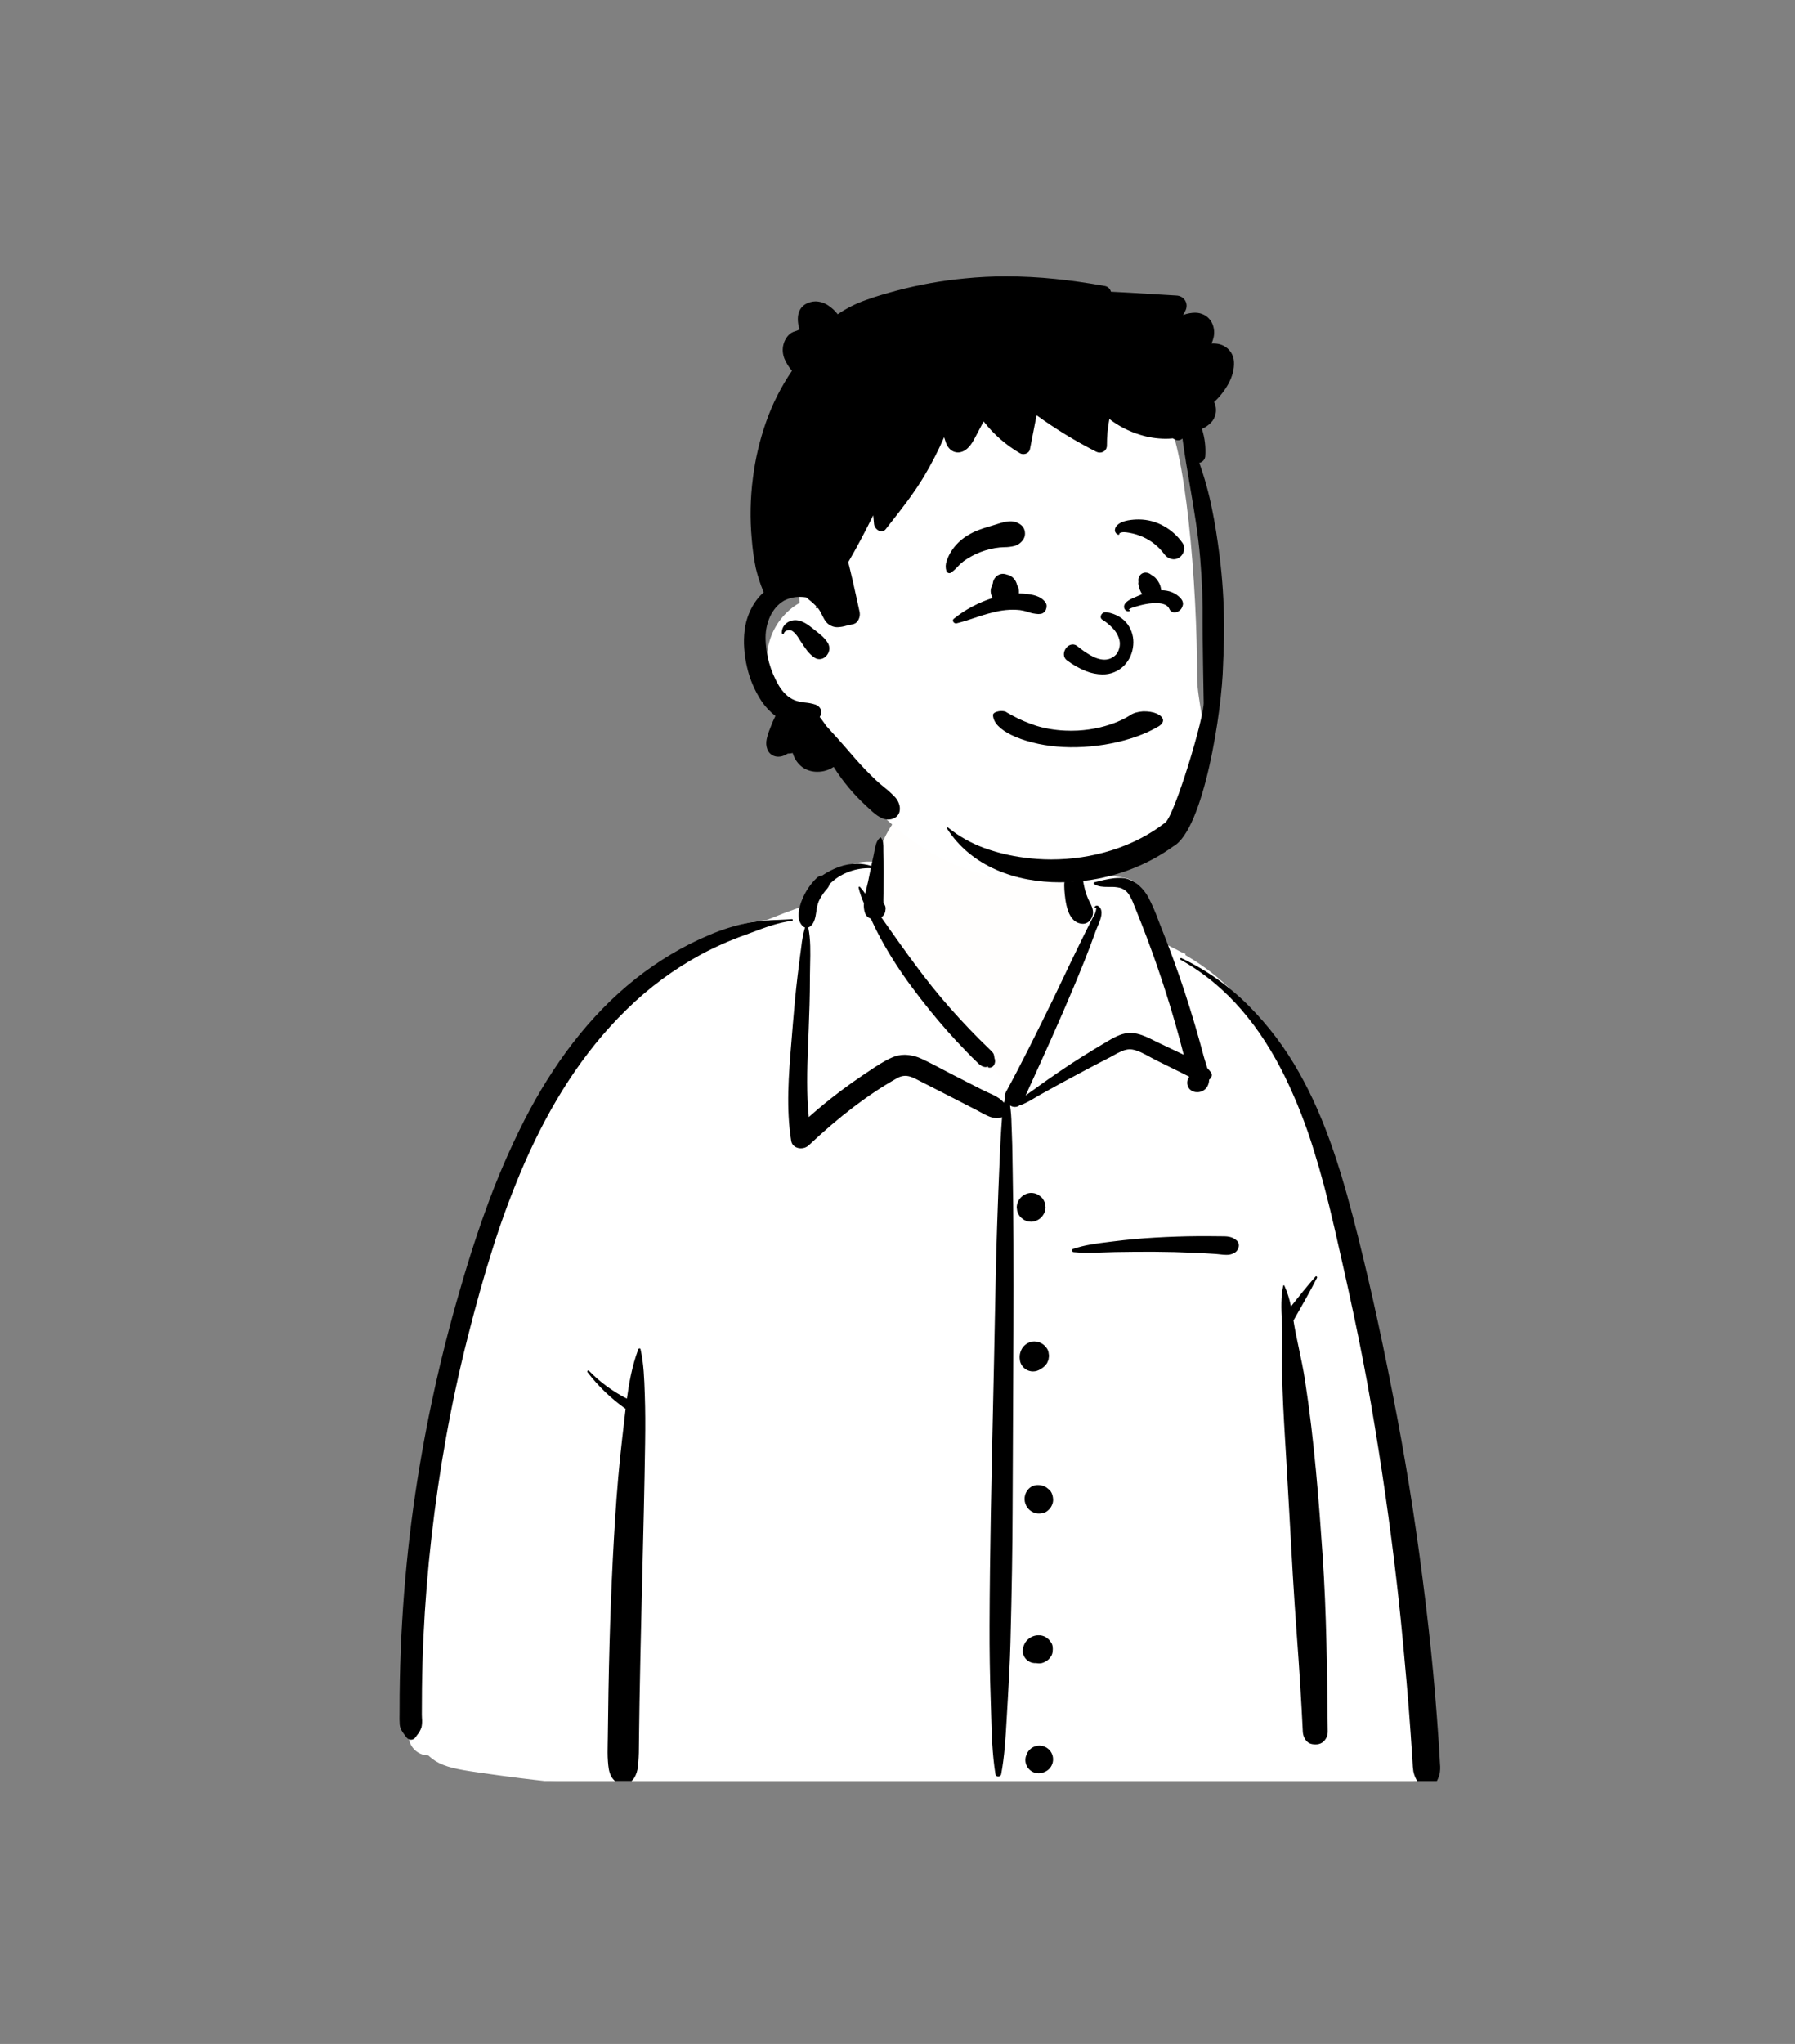 <?xml version="1.0" encoding="UTF-8"?>
<svg id="Layer_1" data-name="Layer 1" xmlns="http://www.w3.org/2000/svg" viewBox="0 0 1366 1555">
<rect x="0" y="0" width="1366" height="1555" fill="#808080" stroke="none"/>
<svg y="-200">
  <g id="body_Button_Shirt_1" data-name="body Button Shirt 1">
    <g id="_Skin-4" data-name=" Skin-4">
      <path id="_Skin-5" data-name=" Skin-5" d="M357.671,1546.562c130.645,19.844,263.66,20.842,395.39,13.636,52.134-3.9,104.428-4.606,156.52,.384,30.781,2.289,165.742,12.6,176.768-14.964-6.94-146.805-21-294.86-64.115-436.05-17.733-50.133-32.964-91.743-67.574-133.229-10.908-11.327-34.432-35.083-47.911-42.831-11.678-6.711-16.559-4.317-23.264-15.653-6.663-12.523-11.578-33.437-21.039-42.273-9.633-9-23.909-5.778-41.6-2.88,3.251-43.931-17.027-55.119-44.963-63.473-49.1-18.741-97.6-9.326-109.96,50.451-22.916,0-35.788,9.862-49.7,19.337-5.689,3.873-1.731,13.742-8.526,16.787-12.572,4.476-34.787,3.38-46.892,8.888-55.054,25.048-104.079,61.37-136.275,114.426-72.18,113.266-121.763,351.862-113.183,486.108-3.759,5.9,1.439,14.348,2.76,20.687,1.651,5.519,6.972,9.101,12.706,8.555,7.866,8.459,20.033,10.342,30.858,12.094Z" style="fill: #fffefd;"/>
      <path id="_Skin-6" data-name=" Skin-6" d="M357.671,1546.562c130.645,19.844,263.66,20.842,395.39,13.636,52.134-3.9,104.428-4.606,156.52,.384,30.781,2.289,165.742,12.6,176.768-14.964-6.94-146.805-21-294.86-64.115-436.05-17.733-50.133-32.964-91.743-67.574-133.229-10.908-11.327-34.432-35.083-47.911-42.831-11.678-6.711-16.559-4.317-23.264-15.653-6.663-12.523-11.578-33.437-21.039-42.273-9.633-9-23.909-5.778-41.6-2.88,3.251-43.931-17.027-55.119-44.963-63.473-49.1-18.741-97.6-9.326-109.96,50.451-22.916,0-35.788,9.862-49.7,19.337-5.689,3.873-1.731,13.742-8.526,16.787-12.572,4.476-34.787,3.38-46.892,8.888-55.054,25.048-104.079,61.37-136.275,114.426-72.18,113.266-121.763,351.862-113.183,486.108-3.759,5.9,1.439,14.348,2.76,20.687,1.651,5.519,6.972,9.101,12.706,8.555,7.866,8.459,20.033,10.342,30.858,12.094Z" style="fill: none;"/>
    </g>
    <path id="_Top" data-name=" Top" d="M629.471,868.655c8.05-8.4,20.672-13.412,32.625-13.13l.56,.017,4.058,.182-2.708,13.303-.137,.631-.553,2.31-.736,3.024-.262,1.112-.276,1.231c-.043,.2-.086,.398-.128,.593l-.121,.582-1.156,5.652,.216,.5-.062,1.284c-.179,4.643,.821,7.194,3.025,8.013l.176,.061,1.257,.4,1.026,2.226c2.36,5.09,4.562,9.536,6.823,13.724,6.968,12.77,14.831,25.031,23.53,36.691,8.617,11.659,17.593,22.776,26.928,33.353,4.2,4.751,8.63,9.521,13.348,14.377l4.062,4.159,1.292,1.307,.869,.867,1.084,1.061,1.562,1.489,1.132,1.114,.367,.349c.352,.341,.734,.651,1.14,.925l.119,.074,.357,.212,18.829,19.8,6.651,3.657,3.158,1.75,.64-1.273,.129-.409,7-15.369,4.273-9.413c8.771-19.366,15.6-34.772,21.836-49.441l.777-1.83,2.3-5.458,1.218-2.912c5.578-13.367,9.7-23.683,13.386-33.7l.524-1.43,.776-2.141,1.154-3.229,.21-.552c1-2.564-1.459-11.884-3.882-16.989l-.137-.284-.63-1.265-.682-1.334c-1.689-3.431-2.945-7.059-3.739-10.8-.158-.68-.307-1.365-.447-2.056l-.2-1.04-.129-.683-.18-.956-.257-1.37,5.423-.906,2.975-.485,1.3-.2c1.681-.26,3.178-.473,4.586-.652l.524-.065,.943-.112,.034,.186,1.935,.191,1.437,.149c5.511,.504,10.988,1.335,16.401,2.487l.382,.092,.692,.175,.316,.084c3.431,.932,6.411,3.071,8.392,6.024,1.64,2.432,2.966,5.062,3.946,7.827l.543,1.359,1.8,4.456c.211,.543,.537,1.409,.978,2.6l1.53,4.165,7.667,21.172,7.846,4.128c3.647,1.908,6.315,3.284,7.632,3.935l.467,.227,.334,.153,2.7,1.072-.29,.844,.326,.187c32.3,18.581,57.213,47.166,76.607,85.115l.586,1.153,.6,1.194c15.457,30.911,26.531,65.406,37.344,111.46l.669,2.863,.527,2.277,2.819,12.29c10.592,46.4,17.871,81.006,23.894,114.958l.391,2.213,1,5.768c7.564,43.946,13.886,87.484,18.966,130.615l.841,7.257c2.115,18.529,4.025,37.682,6.1,60.681l.277,3.09,.913,10.331c.971,11.133,1.859,22.243,2.663,33.328l.395,5.541,.811,12.048,.477,6.866,.058,.929,.193,3.578,.053,.84c.073,1.075,.155,1.983,.259,2.822l.082,.617,.092,.6c.282,1.666,.847,3.272,1.671,4.748l.226,.413,1.5,2.685-2.721,1.434c-14.189,7.475-42.124,10.763-80.447,10.934h-3.564c-18.622-.011-38.358-.728-58.951-1.956l-4.658-.285-3.887-.248c-1.674-.109-3.3-.219-4.994-.336l-2.593-.182-10.828-.792c-48.708-4.666-99.787-4.588-156.07-.375-146.736,8.027-273.389,4.64-392.43-13.128l-3.605-.543-2.656-.432-1.584-.265c-12.627-2.155-20.555-4.919-26.742-10.716l-.324-.308-.27-.264h-.117c-6.333-.096-11.935-4.13-14.034-10.106l-.11-.324-.14-.448-.1-.447c-.1-.431-.222-.9-.371-1.408l-.117-.392-.98-3.22,3.313-.606c.368-.097,.682-.338,.87-.669l.276-.398,.478-.663,1.154-1.582c.935-1.161,1.658-2.479,2.134-3.892,.293-1.282,.406-2.599,.336-3.912l-.022-.838-.131-3.039c-.009-.244-.014-.457-.018-.663v-4.584l.011-4.7c.008-2.051,.019-4.054,.035-6.019l.027-2.922,.027-2.356c.159-13.027,.542-26.039,1.147-39.038,1.183-25.372,3.211-50.687,6.083-75.946,5.71-51.048,14.847-101.654,27.349-151.475l1.241-4.877c13.354-52.191,26.23-92.427,42.6-129.635,20.814-47.324,46.193-86.272,78.148-117.408,17.146-16.843,36.569-31.201,57.7-42.654,9.836-5.234,20.009-9.807,30.453-13.689l1.553-.578,2.507-.916,1.923-.71,6.2-2.316c1.3-.488,2.72-1.034,4.4-1.693l1.038-.409,11.1-4.427,1.843-.725,2.049-.8,1.506-.578c2.463-.939,4.693-1.759,6.763-2.481l1.224-.422,1.11-.374,4.737-1.639-.092,4.309c-.061,2.865,.677,5.03,2.316,6.585l.055,.049,.057,.045,.051,.033,.287-.008,1.119-.005c.116-.063,.225-.138,.326-.224,1.593-1.353,2.333-3.167,3.052-7.327l.19-1.157,.332-2.169,.132-.82c.274-2.171,.849-4.293,1.708-6.305,1.21-2.693,2.737-5.232,4.548-7.563l.426-.541,1.7-2.049,.261-.323c.462-.524,.813-1.136,1.032-1.8l.031-.134,.17-.861,.6-.634Z" style="fill: #fff;"/>
    <path id="_Ink-2" data-name=" Ink-2" d="M1086.54,1560.915c-2.551-.011-4.934-1.274-6.376-3.378l-.779-1.192c-1.886-2.594-3.186-5.568-3.81-8.714-.335-2.34-.543-4.696-.622-7.059-.052-1.007-.106-2.047-.179-3.06-.248-3.425-.477-6.879-.7-10.219l-.005-.082c-.178-2.673-.361-5.437-.552-8.154-.9-12.842-1.926-25.9-3.054-38.818-3.5-40.042-5.88-61.909-7.563-76.486-5.1-44.224-11.665-89.725-19.5-135.24-7.753-45.035-17.58-89.375-27.044-130.583l-1.03-4.484c-5.261-22.841-10.157-41.271-15.408-58-5.958-19.502-13.431-38.508-22.349-56.846-4.45-9.033-9.404-17.809-14.841-26.285-5.387-8.389-11.353-16.393-17.853-23.953-6.509-7.553-13.63-14.556-21.291-20.938-7.838-6.506-16.259-12.277-25.154-17.241-.27-.128-.409-.432-.331-.72,.091-.396,.486-.642,.881-.551,.055,.013,.109,.032,.16,.057,19.106,9.088,36.489,21.423,51.378,36.454,14.883,15.029,27.665,32.002,38,50.456,9.907,17.453,18.559,37.188,26.45,60.333,7.5,21.984,13.4,44.422,18.19,63.472l.383,1.529c10.345,41.292,20.054,86.078,29.681,136.918,4.3,22.693,8.314,46.2,11.938,69.881,3.485,22.77,6.715,46.4,9.6,70.242,3.107,25.661,5.485,48.474,7.269,69.744,.975,11.635,1.87,23.392,2.659,34.943,.368,5.384,.646,9.829,.876,13.987l.185,3.5c.025,.5,.056,1.013,.086,1.5,.299,2.662,.186,5.354-.334,7.982-.648,2.203-1.55,4.322-2.689,6.316-.21,.4-.447,.858-.674,1.306-1.047,2.123-3.232,3.443-5.598,3.383Zm-612.373-2.327c-1.217-.038-2.384-.497-3.3-1.3l-.626-.495-.442-.344-.021-.017c-1.943-1.291-3.551-3.024-4.693-5.058-1.815-3.514-2.112-7.248-2.426-11.2l-.007-.095c-.358-4.486-.264-9.089-.172-13.54,.029-1.414,.059-2.877,.074-4.324,.121-11.817,.287-23.837,.5-35.726,.839-47.772,2.49-90.6,5.046-130.944,1.361-21.475,3.189-42.195,5.433-61.584l.452-3.832c.347-2.911,.682-5.865,1.005-8.722,.354-3.126,.72-6.359,1.105-9.563-10.988-7.774-20.75-17.15-28.959-27.817-.209-.26-.248-.617-.1-.916,.121-.271,.385-.451,.682-.465,.208,.007,.404,.1,.542,.256,4.173,4.317,8.709,8.269,13.556,11.813,4.833,3.52,9.937,6.652,15.264,9.367,1.454-10.655,3.754-24.556,8.663-37.574,.156-.384,.53-.636,.945-.635,.381-.013,.711,.259,.773,.635,2.46,11.073,2.835,22.628,3.2,33.8,.023,.695,.045,1.388,.068,2.081,.343,10.372,.408,21.705,.2,35.665-.495,33.837-1.339,68.205-2.156,101.442l-.011,.44c-.234,9.506-.475,19.336-.7,29-.456,19.221-.976,42.033-1.377,65.488-.138,8.049-.259,16.313-.358,24.563l-.121,10.8c.002,4.764-.254,9.524-.767,14.26-.283,3.127-1.287,6.145-2.934,8.818-.96,1.35-2.178,2.495-3.585,3.37-.362,.259-.736,.526-1.1,.805l-.32,.246c-.929,.803-2.106,1.262-3.333,1.302l0-0Zm285.521-7.035c-1.015,.075-1.928-.614-2.135-1.611-2.451-15.208-2.888-30.925-3.311-46.125v-.108c-.061-2.176-.123-4.425-.191-6.633l-.114-3.523c-.656-19.125-.955-38.232-.891-56.788,.2-55.664,1.448-112.235,2.657-166.944v-.006l.008-.34c.253-11.456,.515-23.3,.762-34.951,.194-9.088,.373-18.332,.546-27.271v-.242c.471-24.287,.958-49.4,1.775-74.106,.608-18.417,1.245-35.037,1.946-50.811l.064-1.45v-.013c.308-6.951,.626-14.14,1.1-21.2l.227-3.236c.077-1.044,.148-2.1,.216-3.113v-.02c.069-1.024,.14-2.083,.217-3.129-1.286,.471-2.645,.711-4.014,.711-4.244,0-8.317-2.242-12.256-4.411-.965-.531-1.958-1.078-2.931-1.578l-5.814-2.993-.431-.222c-4.886-2.516-9.939-5.117-14.976-7.7l-7.083-3.626-14.174-7.232c-.538-.275-1.071-.552-1.586-.819l-.012-.006c-3.694-1.922-6.884-3.581-10.4-3.581-2.152,.032-4.257,.628-6.106,1.729-21.623,12.131-43.7,28.9-67.48,51.273-1.599,1.42-3.674,2.187-5.813,2.147-1.682,.024-3.333-.461-4.734-1.392-1.429-.984-2.384-2.519-2.636-4.236-.986-6.216-1.64-12.48-1.958-18.766-.316-5.9-.4-12.067-.246-18.839,.28-12.571,1.334-25.335,2.353-37.679l.017-.2c.113-1.369,.226-2.735,.338-4.1l.8-9.823c.864-10.48,1.945-22.852,3.421-35.145l.064-.533v-.017c.6-4.957,1.21-10.083,1.877-15.116l.532-3.911c.158-1.128,.308-2.273,.453-3.38v-.03c.514-5.02,1.456-9.988,2.814-14.848-.613-.196-1.174-.527-1.641-.97-2.454-2.328-3.529-5.672-3.194-9.937,.407-3.69,1.371-7.297,2.858-10.698,2.517-6.109,6.285-11.624,11.061-16.19,1.071-1.037,2.487-1.642,3.976-1.7,4.002-2.702,8.317-4.907,12.85-6.569,4.344-1.584,8.927-2.411,13.55-2.447,3.739,.005,7.455,.585,11.018,1.72,.45-2.149,.8-3.785,1.147-5.3l.405-1.762c.222-.948,.414-2.03,.617-3.174,.331-2.154,.815-4.282,1.449-6.368,.522-1.936,1.606-3.674,3.117-4.992,.083-.067,.186-.105,.293-.108,.092-.002,.179,.038,.238,.108,1.982,2.31,1.968,5.715,1.956,8.719,0,.611,0,1.188,.008,1.761l.009,.326c.148,4.455,.2,9.184,.185,15.332l-.053,16.291c0,.829-.029,1.686-.055,2.515-.045,1.421-.091,2.889-.019,4.309l.06,.872c1.283,1.308,1.81,3.179,1.4,4.964-.082,2.258-1.245,4.34-3.125,5.594l3.877,5.5,3.881,5.5c9.687,13.739,17.247,24.109,24.514,33.622,8.306,10.872,17.51,21.8,27.356,32.482,5.037,5.467,9.725,10.375,14.332,15,1.375,1.383,2.79,2.757,4.159,4.087,.611,.594,1.244,1.208,1.864,1.814l2,1.975c.273,.273,.555,.538,.854,.82h0c1.023,.859,1.899,1.879,2.592,3.021,.295,.784,.481,1.605,.552,2.439,.03,.331,.089,.659,.178,.98,.699,1.717,.518,3.668-.486,5.227-.662,1.152-1.879,1.873-3.208,1.9-.53-.006-1.055-.11-1.547-.307l.19-.127c.25-.173,.366-.292,.347-.354-.01-.033-.061-.05-.151-.05-.567,.068-1.124,.196-1.664,.382-1.079,.001-2.143-.259-3.1-.759l-.287-.158c-1.155-.687-2.202-1.542-3.107-2.536-.2-.2-.38-.377-.564-.555l-.273-.261c-2.136-2-4.217-4.134-6.229-6.2l-1.112-1.139c-5.331-5.445-10.154-10.618-14.744-15.814-9.309-10.539-18.424-21.828-27.092-33.556-8.778-11.777-16.717-24.157-23.757-37.049-2.39-4.425-4.736-9.167-7.383-14.922-2.087-.661-3.735-2.275-4.439-4.348-.774-2.358-1.051-4.85-.814-7.32-1.715-3.827-3.07-7.806-4.047-11.885-.065-.363,.177-.71,.541-.775,.027-.005,.053-.008,.08-.009,.155,.001,.302,.072,.4,.192,1.443,1.658,2.801,3.387,4.07,5.182,.446-2.18,.954-4.24,1.4-6.058v-.013c.331-1.341,.617-2.5,.813-3.444l2-9.828c-.628-.033-1.279-.05-1.932-.05-5.502,.036-10.944,1.136-16.029,3.237-5.065,2.029-9.653,5.087-13.475,8.98-.334,1.689-1.421,2.972-2.679,4.458l-.006,.007c-.309,.365-.629,.743-.947,1.138-1.833,2.278-3.369,4.78-4.572,7.445-.932,2.449-1.54,5.009-1.808,7.616-.631,4.217-1.284,8.579-4.406,11.23-.507,.43-1.095,.755-1.73,.954,1.863,9.134,1.63,18.992,1.406,28.526v.017c-.064,2.727-.131,5.547-.143,8.255v1.055c.012,14.01-.486,28.107-.954,40.221l-.527,13.258c-.656,17.011-1.151,35.113,.592,52.957,7.83-6.935,16.022-13.629,24.348-19.9,5.483-4.128,11.16-8.171,16.876-12.018l4.656-3.111,.195-.13c5.492-3.683,11.171-7.491,17.208-10.139,3.072-1.379,6.4-2.093,9.767-2.095,4.706,.119,9.329,1.277,13.536,3.389,5.266,2.454,10.5,5.221,15.569,7.9h0c2.323,1.227,4.726,2.5,7.1,3.716,5.854,3.013,11.8,6.047,17.547,8.982l.823,.42,4.65,2.374c1.232,.63,2.589,1.238,4.026,1.883,4.414,1.979,9.412,4.22,12.237,7.842,.248-1.1,.531-2.165,.839-3.163-.403-1.688-.163-3.465,.672-4.986,12.2-22.411,23.354-45.024,35.635-70.14,2.852-5.832,5.682-11.8,8.418-17.563l.013-.027c2.849-6.005,5.8-12.215,8.774-18.29l5.675-11.6c1.141-2.324,2.021-4.11,2.856-5.791,.835-1.681,1.688-3.352,2.52-4.981,.61-1.194,1.24-2.426,1.851-3.642,.284-.565,.607-1.138,.92-1.692l.006-.011c.36-.637,.731-1.3,1.048-1.949l.282-.616c.013-.029,1.039-3.251,.636-3.871-.037-.064-.105-.102-.179-.1-.045,.001-.089,.011-.13,.028l-.091,.044c-.082,.049-.175,.075-.27,.077-.185-.004-.351-.115-.426-.285-.095-.197-.067-.431,.071-.6,.353-.498,.918-.801,1.528-.819,1.211,0,2.364,1.206,2.923,2.327,1.88,3.766-.471,9.221-2.36,13.6-.479,1.113-.931,2.161-1.27,3.084l-.092,.253c-5.32,15.059-11.317,29.691-17,43.259-10.977,26.183-22.934,52.427-34.5,77.806l-1.649,3.62-.147,.465c1.5-1.147,3.052-2.235,4.556-3.286h.006c1.15-.8,2.237-1.564,3.269-2.328,6.176-4.575,12.732-9.053,18.516-13.005,10.5-7.173,21.966-14.395,35.055-22.078l2.386-1.4c2.461-1.489,5.041-2.775,7.712-3.843,2.62-1.039,5.409-1.586,8.228-1.616,.996,.001,1.991,.074,2.977,.22,5.442,.8,10.576,3.367,15.54,5.847,1.006,.5,2.045,1.022,3.058,1.511l.613,.293,18.325,8.712c-1.8-7.165-3.854-14.8-6.293-23.331-4.252-14.881-9.034-30-14.215-44.933-4.638-13.375-9.712-26.852-15.51-41.2l-1.656-4.084-.182-.456-.054-.135c-.976-2.747-2.256-5.377-3.817-7.839-1.586-2.45-4.016-4.233-6.829-5.01-2.354-.542-4.768-.773-7.182-.687h-1.918c-3.733,0-7.345-.163-10.506-2.135-.263-.169-.4-.479-.347-.787,.037-.285,.247-.517,.526-.584l3.612-.911c5.034-1.252,10.372-2.41,15.307-2.41,1.967-.021,3.929,.203,5.84,.667,3.518,.969,6.75,2.775,9.419,5.263,2.692,2.437,4.964,5.302,6.722,8.48,2.936,5.601,5.485,11.397,7.629,17.347,.535,1.385,1.089,2.817,1.647,4.23l.453,1.138c3.312,8.257,6.492,16.558,9.451,24.672,5.95,16.311,11.5,33.19,16.5,50.169,2.278,7.741,4.52,15.761,6.854,24.519,.328,1.233,.768,2.6,1.233,4.048v.012c.429,1.336,.872,2.717,1.277,4.138,1.015,.988,1.939,2.065,2.761,3.218,.565,.762,.789,1.723,.62,2.656-.258,1.192-.977,2.235-2,2.9,.002,1.993-.558,3.946-1.615,5.636-1.663,2.48-4.464,3.956-7.45,3.924-2.147,.047-4.221-.784-5.742-2.3-1.363-1.496-2.036-3.495-1.855-5.511,.091-1.331,.567-2.606,1.372-3.67l-.023-.174-.089-.318c-1.125-.539-2.232-1.1-3.4-1.7h-.008c-.833-.425-1.695-.864-2.569-1.3l-19.232-9.5c-1.484-.733-2.983-1.558-4.57-2.431-4.341-2.388-8.826-4.855-13.368-5.624-.57-.095-1.146-.143-1.724-.142-4.235,0-8.586,2.439-12.425,4.592-.934,.523-1.815,1.018-2.68,1.47l-.322,.167c-13.12,6.724-26,13.635-35.76,18.9-3.365,1.818-6.762,3.712-10.046,5.542l-.044,.025c-2.35,1.31-4.781,2.665-7.18,3.981-1.323,.726-2.649,1.523-4.053,2.367h-.006c-3.666,2.2-7.457,4.484-11.387,5.567-1.036,.831-2.324,1.284-3.652,1.284-1.285-.02-2.54-.396-3.624-1.086,.653,4.687,1.01,9.41,1.069,14.142,.054,1.613,.11,3.281,.189,4.928,.345,7.07,.45,14.27,.551,21.234,.021,1.458,.043,2.965,.067,4.449l.056,3.209c.348,18.122,.555,36.7,.631,56.787,.163,42.951-.084,86.621-.323,128.854-.136,24.049-.277,48.916-.34,73.39-.076,29.624-.582,60.964-1.639,101.62-.389,14.992-1.234,30.056-2,43l-.464,7.813c-.139,2.342-.272,4.722-.4,7.023-.782,13.98-1.591,28.436-4.21,42.392-.241,1.003-1.171,1.686-2.201,1.615h.001Zm30.771-2.412c-.91-.002-1.816-.124-2.695-.363-5.4-1.489-8.572-7.073-7.083-12.474,0-0,0-0,0-0l.245-.586c.978-3.536,3.741-6.298,7.276-7.277,.889-.244,1.807-.367,2.729-.366,2.774,.001,5.437,1.096,7.409,3.047,4.068,4.07,4.067,10.668-.004,14.736-1.181,1.18-2.628,2.06-4.22,2.564l-.374,.112-.586,.244c-.88,.239-1.787,.361-2.698,.363h.001Zm210.6-22c-.886-.009-1.771-.085-2.646-.227-2.059-.389-3.862-1.62-4.976-3.395-1.161-1.704-1.845-3.688-1.983-5.745-1.111-23.289-2.638-47.871-4.669-75.151-2.193-29.454-3.846-59.451-5.445-88.46v-.064c-.809-14.683-1.646-29.866-2.543-44.79l-.94-15.528c-.917-15.288-1.921-33.06-2.232-50.515-.091-5.056-.017-10.194,.055-15.163,.086-6,.176-12.21-.025-18.312-.057-1.742-.137-3.547-.213-5.292-.386-8.8-.786-17.908,1.1-26.312,.06-.208,.254-.348,.47-.34,.162-.007,.314,.083,.386,.228,2.296,5.075,3.977,10.406,5.007,15.88,5.829-7.372,12.127-15.23,18.673-22.747,.12-.15,.301-.24,.493-.244,.267,.014,.508,.163,.642,.394,.148,.228,.165,.517,.043,.76-5.656,11.086-11.892,21.963-17.924,32.482,.474,2.874,.965,5.842,1.534,8.752,.831,4.251,1.742,8.544,2.623,12.7v.013c1.642,7.738,3.34,15.739,4.578,23.745,7.136,46.135,10.678,93.117,13.438,133.534,2.981,43.667,3.434,88.116,3.872,131.1l.034,3.334c-.033,2.076-.719,4.089-1.961,5.753-1.172,1.728-2.961,2.94-5,3.387-.79,.147-1.591,.221-2.395,.22l.004,.003Zm-688.276-3.544c-1.455-.044-2.802-.78-3.624-1.982l-.7-.935-.109-.145c-2-2.654-3.894-5.161-4.178-8.6-.215-2.613-.174-5.317-.135-7.933,.017-1.138,.035-2.315,.031-3.469-.029-6.83,.039-14.076,.213-22.8,.292-14.481,.87-29.174,1.72-43.67,1.755-29.9,4.671-59.592,8.665-88.253,3.6-25.814,8.163-51.937,13.568-77.643,5.368-25.53,11.7-51.283,18.811-76.544,7.573-26.89,14.952-50.137,22.556-71.068,8.376-23.409,18.225-46.264,29.487-68.43,5.393-10.51,11.134-20.651,17.062-30.14,6.255-10.013,12.9-19.583,19.737-28.445,7.034-9.134,14.586-17.856,22.619-26.125,8.058-8.283,16.651-16.029,25.722-23.188,8.448-6.656,17.316-12.76,26.549-18.275,9.238-5.509,18.847-10.37,28.757-14.55,10.053-4.327,20.544-7.557,31.29-9.634,7.026-1.126,14.12-1.768,21.234-1.92,3.471-.152,7.058-.31,10.611-.587h.061c.3-.012,.553,.221,.566,.522,0,.008,0,.017,0,.025,.031,.383-.245,.723-.627,.769-10.166,1.18-20.1,4.9-29.7,8.5l-.03,.011c-1.643,.616-3.342,1.252-5,1.861l-.966,.352c-11.396,4.075-22.481,8.973-33.167,14.654-20.889,11.315-40.087,25.507-57.03,42.16-8.406,8.21-16.326,16.904-23.718,26.038-7.35,9.094-14.226,18.561-20.6,28.363-6.188,9.5-12.181,19.684-17.814,30.279-5.321,10.009-10.49,20.7-15.365,31.787-9.435,21.69-17.689,43.876-24.724,66.459-6.3,19.915-12.326,41.389-18.95,67.581-6.17,24.4-11.615,49.658-16.182,75.08-4.445,24.743-8.181,50.313-11.1,76-2.85,25.05-4.892,50.535-6.068,75.747-.6,12.891-.985,25.991-1.144,38.935-.074,6.013-.106,12.539-.1,19.952,0,.843,.043,1.73,.087,2.669,.243,2.396,.124,4.815-.354,7.175-.757,2.151-1.894,4.15-3.356,5.9-.389,.53-.757,1.03-1.109,1.539-.757,1.206-2.072,1.95-3.496,1.978Zm478.151-58.1c-.177,0-.362,0-.55-.015l-.321-.02,.193,.025-.338-.038c-.318-.027-.636-.062-.945-.1-.092-.011-.184-.021-.277-.031-.115-.012-.244-.025-.37-.043-.143-.011-.255-.016-.363-.016-.089,0-.172,0-.252,.011-.176,.017-.357,.025-.538,.025-2.303-.153-4.471-1.139-6.1-2.774-.879-.867-1.573-1.903-2.041-3.046-.524-1.121-.767-2.353-.706-3.589l.093-.9c.087-1.263,.407-2.5,.944-3.647,.605-1.481,1.524-2.813,2.692-3.905,2.209-2.115,5.142-3.308,8.2-3.336h.089c1.945-.036,3.861,.465,5.539,1.449l2.17,1.678c.556,.714,1.13,1.458,1.756,2.272,1.355,1.766,1.536,4.638,1.254,6.737-.063,1.397-.496,2.753-1.254,3.928l-1.652,2.139c-1.406,1.261-3.05,2.227-4.835,2.842-.772,.244-1.578,.363-2.388,.354Zm-.3-114c-1.416,.008-2.819-.278-4.119-.839-2.029-.827-3.757-2.253-4.954-4.088l-.192-.315c-.08-.128-.158-.262-.23-.4l-.105-.205c-2.28-4.188-1.612-9.367,1.657-12.839,1.902-1.994,4.56-3.09,7.315-3.016,1.924-.004,3.82,.463,5.523,1.36,.773,.452,1.498,.98,2.165,1.578h.006c.189,.158,.384,.321,.574,.474,2.632,2.127,3.081,6.03,3.152,7.609,.03,1.415-.253,2.819-.828,4.113-.54,1.307-1.329,2.495-2.324,3.5l-.455,.441c-1.182,1.167-2.672,1.973-4.295,2.326-.953,.188-1.92,.288-2.891,.301h.001Zm-4.545-108.119c-.897,.001-1.791-.118-2.656-.355-3.453-.954-6.151-3.652-7.106-7.105l-.2-1.376c-.304-1.734-.227-3.514,.226-5.215,.29-1.079,.707-2.119,1.242-3.1,.728-1.281,1.705-2.404,2.875-3.3,1.17-.892,2.491-1.566,3.9-1.989,.827-.262,1.69-.397,2.558-.4,.615-.001,1.229,.067,1.83,.2,2.845,.379,5.425,1.867,7.179,4.139,.968,1.057,1.646,2.346,1.969,3.742l.392,2.925-.392,2.926-1.11,2.629c-.357,.465-.65,.844-.922,1.192-1.044,1.317-2.347,2.406-3.828,3.2-1.743,1.231-3.824,1.89-5.958,1.887h.001Zm147.087-88.688c-1.636-.033-3.27-.158-4.892-.374-1.021-.116-2.076-.237-3.1-.305-5.177-.347-10.477-.643-15.754-.88-10.953-.489-20.94-.748-30.533-.79-1.558-.007-3.2-.01-4.882-.01-7.781,0-16.16,.075-25.614,.228-2.886,.047-5.859,.157-8.733,.264-3.876,.144-7.884,.293-11.815,.293-3.618,.021-7.234-.146-10.834-.5-.634-.043-1.149-.53-1.226-1.161-.065-.599,.31-1.159,.889-1.326,8.661-3,18.23-4.174,27.485-5.314,1.066-.131,2.166-.267,3.252-.4,10.158-1.284,20.749-2.248,31.478-2.867,11.483-.659,22.115-1.015,32.5-1.088,1.616-.011,3.258-.017,4.88-.017,2.547,0,5.145,.014,7.722,.042l3.15,.042c.69,.011,1.363,.011,2.014,.011,4.463,0,8.316,0,11.926,3.188,1.18,1.011,1.811,2.522,1.7,4.072-.155,2.026-1.21,3.876-2.875,5.042-1.993,1.316-4.353,1.964-6.738,1.85Zm-148.132-25.194l-.346-.006c-1.945-.001-3.856-.518-5.535-1.5l-2.221-1.715c-1.342-1.343-2.313-3.01-2.82-4.84l-.393-2.916c.182-5.85,4.782-10.602,10.623-10.975l.346,.007c1.812-.004,3.597,.443,5.193,1.3l.344,.192,2.22,1.714c1.342,1.343,2.313,3.01,2.82,4.84l.392,2.916c-.18,5.851-4.781,10.605-10.623,10.976l0,.007Zm39.137-226.689h-.007c-.082,0-.168,0-.253-.006-2.614-.075-5.104-1.131-6.975-2.957-1.84-1.899-3.232-4.186-4.074-6.693-2.044-5.515-2.58-12.363-2.868-16.043-.359-4.767,.033-9.561,1.161-14.206,1.088-4.654,3.02-9.069,5.7-13.027,.549-.924,1.536-1.499,2.611-1.521,1.076,.039,2.08,.551,2.743,1.4,.592,.685,.842,1.602,.678,2.493,.178,8.467,.639,15.585,2.317,22.8,.741,3.503,1.914,6.9,3.492,10.114l.683,1.337c2.153,4.253,3.707,8.141,.9,12.649-.656,1.057-1.546,1.95-2.6,2.61-1.049,.67-2.264,1.034-3.508,1.05Z"/>
  </g>
  <g id="head_Short_5" data-name="head Short 5">
    <g id="_Skin-139" data-name=" Skin-139">
      <path id="_Skin-140" data-name=" Skin-140" d="M757.704,441.529c53.335,0,108.5,44.012,128.051,72.1,16.438,23.613,25.287,130.388,25.287,202.548,0,15.092,7.823,43.541,5.542,57.977-8.366,52.9-44.814,97.264-116.951,97.264s-123.861-30.444-177.48-112.176c-26.019,0-38.624-21.24-38.808-54.759-.183-33.519,25.112-45.714,25.112-45.714,0,0-9.017-132.279,13.695-166.718,22.713-34.439,82.216-50.522,135.551-50.522Z" style="fill: #fff;"/>
      <path id="_Skin-141" data-name=" Skin-141" d="M757.704,441.529c53.335,0,108.5,44.012,128.051,72.1,16.438,23.613,25.287,130.388,25.287,202.548,0,15.092,7.823,43.541,5.542,57.977-8.366,52.9-44.814,97.264-116.951,97.264s-123.861-30.444-177.48-112.176c-26.019,0-38.624-21.24-38.808-54.759-.183-33.519,25.112-45.714,25.112-45.714,0,0-9.017-132.279,13.695-166.718,22.713-34.439,82.216-50.522,135.551-50.522Z" style="fill: none;"/>
    </g>
    <path id="_Ink-47" data-name=" Ink-47" d="M806.849,871.257c-8.36,.02-16.704-.736-24.924-2.26-8.119-1.497-16.044-3.904-23.624-7.177-7.517-3.25-14.55-7.521-20.9-12.692-6.527-5.356-12.176-11.699-16.743-18.8-.11-.15-.126-.35-.04-.516,.114-.188,.319-.302,.539-.3,.139-.001,.274,.047,.381,.136,4.119,3.346,8.516,6.335,13.143,8.934,4.514,2.522,9.215,4.695,14.06,6.5,9.865,3.573,20.093,6.049,30.5,7.382,6.873,.954,13.803,1.431,20.742,1.427,7.771-.002,15.532-.585,23.216-1.744,7.713-1.16,15.324-2.916,22.766-5.251,7.396-2.319,14.583-5.257,21.484-8.785,6.835-3.491,13.322-7.624,19.375-12.342,7.095-5.597,30.025-81.134,29.176-91.769-.151-5.366-.905-51.436-.796-59.452,.2-16.032-.438-32.935-1.9-50.239-1.552-18.383-4.7-36.8-7.745-54.61-2.017-11.8-4.1-24-5.7-36.071-.921,.859-2.13,1.342-3.39,1.354-.863-.009-1.71-.228-2.469-.638l-.231-.127-1.22-.7c-.074,.002-.148,.008-.221,.019-1.75,.17-3.557,.256-5.371,.256-6.665-.037-13.286-1.083-19.639-3.1-8.341-2.574-16.157-6.611-23.083-11.923-1.285,6.679-1.914,13.468-1.879,20.269,.018,1.464-.587,2.867-1.663,3.86-1.035,.932-2.382,1.443-3.775,1.432-.925-.002-1.837-.222-2.662-.641-15.845-8.059-31.032-17.351-45.42-27.79l-1.052,5.387-.011,.056c-1.3,6.683-2.653,13.593-3.988,20.4-.224,1.129-.886,2.122-1.842,2.763-.941,.642-2.054,.983-3.193,.979-.895,.009-1.777-.219-2.555-.661-10.699-6.223-20.094-14.454-27.67-24.241-1.808,3.457-3.257,6.213-4.559,8.674l-2.3,4.325c-2.319,4.343-5.354,8.964-10.28,10.31-.786,.218-1.597,.33-2.413,.333-2.016-.012-3.964-.729-5.507-2.027-1.592-1.34-2.799-3.077-3.5-5.036-.521-1.426-1.025-2.95-1.5-4.53-4.453,10.235-9.55,20.179-15.26,29.77-7.81,13.024-17.252,25.02-26.383,36.621-.922,1.171-1.844,2.344-2.767,3.518-.746,1.041-1.942,1.666-3.222,1.686-2.606,0-5.361-2.607-5.669-5.365-.237-2.149-.446-4.38-.641-6.821-6.948,14.021-13,25.35-19.031,35.654l.975,3.817c1.973,7.931,3.741,16.036,5.45,23.874,.721,3.306,1.467,6.725,2.221,10.1,.474,2.384-.019,4.858-1.369,6.879-.908,1.411-2.374,2.369-4.031,2.632-1.532,.253-3.05,.589-4.546,1.006-2.208,.675-4.493,1.068-6.8,1.171-1.298,.009-2.589-.2-3.818-.619-4.457-1.53-6.138-4.912-7.917-8.492-.5-1.007-1.017-2.046-1.6-3.066-.537-.917-1.15-1.787-1.834-2.6l-.171,.222c-.104,.14-.269,.22-.443,.217-.264-.008-.508-.141-.658-.358-.113-.156-.139-.359-.069-.538l.293-.727c-1.659-1.686-3.421-3.268-5.276-4.736-.777-.642-1.581-1.3-2.351-1.971-1.53-.253-3.078-.379-4.629-.376-4.311-.084-8.572,.924-12.389,2.93-2.329,1.384-4.413,3.143-6.169,5.206-1.744,2.056-3.199,4.34-4.325,6.79-2.252,4.948-3.426,10.318-3.444,15.754,.05,13.026,3.585,25.801,10.238,37,1.419,2.362,3.137,4.531,5.111,6.454,1.974,1.925,4.299,3.453,6.849,4.5,2.625,.929,5.358,1.517,8.133,1.75,2.656,.234,5.275,.775,7.807,1.61,1.856,.665,3.326,2.112,4.021,3.957,.55,1.549,.357,3.264-.521,4.653-.094,.162-.2,.317-.3,.466v.006c-.049,.072-.1,.145-.147,.219l1.555,2.065c.982,1.312,2.132,2.879,3.226,4.555,1.658,1.907,3.4,3.8,5.081,5.634v.005c1.015,1.106,2.065,2.249,3.085,3.382,3.416,3.783,6.818,7.7,10.109,11.492l.011,.012c1.53,1.762,3.112,3.584,4.679,5.374,4.057,4.633,8.71,9.466,14.641,15.21,2.024,1.966,4.3,3.83,6.5,5.634,3.091,2.399,5.99,5.037,8.67,7.888,1.315,1.494,2.301,3.248,2.893,5.149,.601,1.802,.709,3.733,.313,5.591-.591,2.483-2.401,4.497-4.807,5.349-1.213,.49-2.509,.743-3.817,.747-5.684,0-10.819-4.816-14.946-8.686-.384-.36-.781-.732-1.166-1.089l-.22-.2c-9.722-8.838-18.195-18.959-25.185-30.083-3.66,2.438-7.962,3.732-12.36,3.716-3.96,.059-7.845-1.081-11.144-3.271-3.717-2.711-6.413-6.594-7.656-11.024-1.162,.273-2.35,.417-3.543,.429h-.2c-.736,.427-1.341,.762-1.9,1.055-1.64,.867-3.464,1.328-5.319,1.344-1.723,.019-3.417-.45-4.886-1.351-1.548-.986-2.743-2.436-3.415-4.144-.964-2.543-1.146-5.315-.522-7.962,.598-2.676,1.431-5.295,2.49-7.824l.392-1.013c1.094-2.971,2.345-5.882,3.75-8.719-4.138-3.169-7.726-6.996-10.62-11.33-5.189-7.899-8.912-16.67-10.99-25.89-1.11-4.685-1.831-9.453-2.158-14.257-.325-4.592-.211-9.205,.34-13.775,.694-5.45,2.276-10.75,4.684-15.688,1.21-2.482,2.644-4.848,4.286-7.069,1.623-2.198,3.475-4.217,5.524-6.025l-.3-.78c-2.374-5.766-4.286-11.711-5.719-17.779-1.457-7.242-2.475-14.565-3.05-21.93-1.435-15.522-1.136-31.155,.89-46.61,1.806-14.501,5.161-28.767,10.009-42.552,4.839-13.777,11.468-26.859,19.716-38.908-2.41-2.74-4.354-5.857-5.756-9.227-.651-1.658-1.062-3.401-1.223-5.175-.301-3.708,.629-7.411,2.646-10.537,.989-1.534,2.282-2.849,3.8-3.863,.93-.554,1.931-.977,2.977-1.257,.834-.236,1.644-.551,2.418-.94l.508-.28c.453-.264,.418-.351,.222-.834-.212-.506-.376-1.03-.49-1.566-.962-4.42-.861-8.206,.3-11.254,1.353-3.552,4.129-5.983,8.25-7.226,1.386-.419,2.825-.633,4.273-.634,3.354,.065,6.621,1.082,9.419,2.932,2.863,1.841,5.385,4.166,7.451,6.871,6.705-4.573,13.984-8.241,21.649-10.91,7.523-2.773,15.264-4.941,23.194-7.1,17.033-4.51,34.408-7.611,51.95-9.271,10.446-1.045,20.937-1.564,31.435-1.556,12.52,.02,25.032,.678,37.485,1.972,11.894,1.207,24.125,2.945,37.391,5.315,2.347,.344,4.248,2.082,4.8,4.389,9.963,.455,20.094,1.085,29.891,1.695,6.566,.408,13.355,.831,20.029,1.2,1.405,.061,2.771,.474,3.975,1.2,2.246,1.367,3.636,3.787,3.686,6.416,.023,1.409-.307,2.802-.961,4.05-.567,1.1-1.152,2.165-1.7,3.149l.728-.24c2.662-.922,5.451-1.424,8.268-1.49,2.433-.039,4.838,.525,7,1.641,2.959,1.551,5.256,4.12,6.469,7.232,1.207,3.099,1.482,6.484,.791,9.737-.374,1.67-.913,3.298-1.609,4.861,.5-.033,.992-.049,1.463-.049,.878-.001,1.756,.056,2.627,.17,1.752,.226,3.453,.746,5.032,1.537,4.714,2.357,7.769,7.096,7.968,12.362,.263,5.226-1.138,10.752-4.163,16.423-2.871,5.236-6.564,9.978-10.936,14.045,1.279,2.649,1.695,5.633,1.189,8.531-.467,2.757-1.769,5.305-3.729,7.3-1.954,1.938-4.257,3.49-6.787,4.574,2.203,6.776,3.065,13.916,2.538,21.022-.122,1.195-.652,2.311-1.5,3.162-.818,.856-1.869,1.455-3.023,1.723,4.095,11.478,7.346,23.24,9.725,35.192,2.165,10.518,4,21.951,5.772,35.983,2.118,16.976,3.233,34.063,3.339,51.17,.063,7.739-.067,15.539-.388,23.184l-.131,2.9c-.084,1.752-.152,3.544-.218,5.277-.749,35.098-14.749,125.098-37.822,137.993-9.118,6.594-19.001,12.061-29.432,16.282-10.361,4.224-21.165,7.268-32.207,9.076-8.079,1.325-16.252,1.995-24.439,2.004Zm-183.261-169.774c-1.39-.018-2.742-.452-3.882-1.248-4.194-2.811-7.032-7.168-9.777-11.381-.266-.407-.566-.869-.858-1.312l-.314-.476c-.272-.408-.542-.828-.8-1.234l-.006-.009c-.999-1.726-2.235-3.304-3.672-4.687l-.409-.358c-.601-.559-1.314-.982-2.092-1.242-.355-.096-.722-.142-1.09-.138-.822,.002-1.634,.183-2.38,.53-.735,.309-1.32,.894-1.63,1.629l-.06,.189c-.09,.361-.42,.611-.792,.6-.462,.017-.85-.343-.868-.805-0-.006-0-.012-0-.019-.054-2.475,.904-4.865,2.654-6.616,2.038-1.995,4.784-3.1,7.636-3.073,.66,0,1.319,.057,1.97,.171,4.156,.723,7.585,3.209,10.741,5.693l1.567,1.24,.831,.65,.026,.021c3.618,2.826,7.719,6.029,9.884,10.065,1.286,2.516,1.145,5.525-.369,7.911-.669,1.128-1.589,2.086-2.688,2.8-1.078,.705-2.335,1.086-3.622,1.099Z"/>
  </g>
  <path d="M838.885,713.079h0c-4.268-.068-8.487-.919-12.448-2.509-5.23-2.1-10.154-4.894-14.639-8.307-1.041-.81-1.764-1.961-2.043-3.25-.242-1.22-.142-2.483,.29-3.649,.492-1.384,1.342-2.614,2.464-3.562,1.063-.938,2.424-1.469,3.841-1.5,1.058,.009,2.09,.326,2.971,.912,.318,.244,.651,.501,1,.77,2.902,2.338,5.965,4.468,9.167,6.375,4.14,2.357,7.733,3.5,10.984,3.5,1.593,.01,3.172-.3,4.642-.913,1.636-.713,3.107-1.756,4.322-3.063,2.339-3.027,3.256-6.917,2.515-10.67-.883-3.586-2.733-6.86-5.35-9.466-2.396-2.531-5.12-4.73-8.1-6.537-.831-.711-1.106-1.879-.679-2.886,.229-.71,.663-1.337,1.248-1.8,.685-.525,1.528-.804,2.391-.79,.288,.001,.576,.026,.86,.076,3.372,.539,6.612,1.71,9.55,3.45,2.521,1.517,4.706,3.532,6.423,5.922,3.189,4.586,4.643,10.158,4.1,15.718-.24,2.847-.95,5.635-2.1,8.25-1.144,2.626-2.747,5.026-4.734,7.089-4.371,4.491-10.409,6.968-16.675,6.84Z"/>
  <g id="face_Cute" data-name="face Cute">
    <path id="_Ink-9" data-name=" Ink-9" d="M727.472,674.304c-.988-.044-1.854-.674-2.2-1.6-.268-.705-.035-1.502,.571-1.952,4.343-3.528,9.027-6.615,13.982-9.215,5.003-2.657,10.23-4.868,15.621-6.606-.774-1.237-1.269-2.627-1.451-4.075-.194-1.422-.026-2.87,.489-4.21,.173-.577,.389-1.132,.577-1.6l.445-1.085c.045-.512,.139-1.018,.283-1.511l.023-.15,.013,.009c.399-1.288,1.098-2.462,2.04-3.427,.938-.976,2.118-1.686,3.42-2.057,.649-.179,1.32-.27,1.993-.27,1.053,.002,2.094,.217,3.061,.633,1.731,.339,3.326,1.173,4.592,2.4,1.279,1.209,2.229,2.723,2.761,4.4,.08,.285,.17,.569,.268,.844l.154,.415-.414-1.054c.154,.61,.392,1.196,.708,1.74,.254,.457,.466,.936,.632,1.431,.367,1.347,.483,2.751,.342,4.14,1.271,.013,2.318,.058,3.292,.143l1.058,.094c5.869,.549,12.424,1.563,15.94,6.682,.51,.775,.788,1.679,.8,2.607,.024,.965-.164,1.924-.551,2.808-.619,1.637-2.035,2.843-3.75,3.193-.654,.099-1.315,.149-1.977,.148-2.619-.123-5.206-.634-7.675-1.518-2.046-.684-4.151-1.18-6.287-1.481-1.784-.195-3.577-.292-5.371-.29-3.545,.011-7.082,.342-10.567,.989-6.283,1.297-12.469,3.029-18.512,5.185-4.055,1.344-8.249,2.733-12.471,3.834l-1.42,.361v-.007c-.137,.034-.278,.051-.419,.052Zm166.329-8.4c-1.646,.043-3.155-.913-3.819-2.42l-.1-.212c-1.258-2.928-4.71-4.412-10.261-4.412-1.664,.012-3.325,.12-4.976,.324-3.149,.426-6.259,1.105-9.3,2.03-1.111,.32-2.192,.663-3.195,.986l-1.061,.345c-.472,.152-2.313,1.145-2.273,1.4,.007,.042,.062,.063,.165,.063,.144-.006,.287-.025,.428-.058,.033-.007,.066-.01,.1-.01,.239,.01,.442,.179,.494,.412,.048,.187-.049,.382-.228,.455-.372,.181-.781,.276-1.195,.277-.841-.022-1.636-.388-2.2-1.012-.675-.712-1.026-1.67-.973-2.649,.223-3.591,5.266-5.75,8.6-7.178,.445-.191,.866-.371,1.237-.538l.186-.085c1.229-.568,2.486-1.1,3.737-1.571-.738-1.119-1.35-2.316-1.825-3.569-.469-1.187-.792-2.426-.96-3.691-.17-.622-.17-1.278,0-1.9l.026-.181c-.088-.422-.13-.853-.124-1.285l-.018-.168h.018c.041-1.503,.629-2.939,1.655-4.038,1-1.03,2.375-1.61,3.81-1.608,1.48,.035,2.909,.547,4.075,1.459l.316,.248c2.239,1.186,4.09,2.991,5.332,5.2,1.298,1.949,2.04,4.216,2.145,6.555,6.2,.02,11.208,2.088,14.9,6.145,1.169,1.285,2.26,3.528,1.487,5.621l-.43,1.163c-.996,2.318-3.252,3.843-5.774,3.902h.001Zm-171.359-29.828c-1.03-.047-1.926-.722-2.255-1.7-.753-2.518-.664-5.214,.254-7.677,.838-2.506,1.968-4.904,3.366-7.146,3.135-4.942,7.372-9.091,12.379-12.12,5.5-3.475,11.517-5.4,17.213-7.078l1.5-.437c1.1-.319,2.222-.676,3.307-1.021,3.551-1.131,7.222-2.3,10.712-2.3,3.183-.05,6.266,1.111,8.625,3.249,1.369,1.303,2.224,3.054,2.409,4.935,.273,1.865-.109,3.767-1.08,5.382-1.489,2.429-3.807,4.235-6.526,5.085-2.634,.699-5.349,1.049-8.074,1.039-1.147,.05-2.333,.1-3.528,.2-9.933,1.047-19.418,4.677-27.512,10.529-1.636,1.239-3.149,2.633-4.517,4.162-1.519,1.734-3.251,3.269-5.155,4.569-.334,.213-.722,.327-1.118,.329Zm170.755-10.589c-2.823-.116-5.436-1.52-7.089-3.811l-.158-.2c-2.087-2.787-4.512-5.304-7.22-7.493-2.718-2.187-5.707-4.015-8.892-5.438-3.202-1.452-6.571-2.502-10.031-3.127l-1.1-.188c-1.135-.212-2.285-.333-3.439-.362-.431-.003-.861,.03-1.286,.1-.731,.097-1.434,.343-2.066,.721,.109,.246,.083,.532-.069,.754-.159,.255-.435,.412-.735,.419-.14-.001-.278-.037-.4-.106-1.214-.554-2.075-1.673-2.3-2.989-.042-1.753,.749-3.422,2.131-4.5,1.692-1.561,4.293-2.687,7.729-3.349,2.826-.504,5.693-.743,8.564-.714h.01c6.575,.056,13.029,1.776,18.76,5,5.748,3.176,10.681,7.641,14.412,13.044,1.094,1.665,1.44,3.714,.952,5.646-.488,2.285-1.888,4.271-3.875,5.5-1.178,.708-2.524,1.085-3.898,1.093Z"/>
  </g>
  <path d="M824.509,768.263c-13.602,.802-27.032-.357-38.61-3.33-6.015-1.496-11.477-3.428-16.217-5.736-4.145-1.998-7.547-4.335-10.078-6.923-2.492-2.551-3.828-5.373-3.924-8.289-.023-.612,.398-1.228,1.189-1.741,.811-.514,1.914-.903,3.151-1.111,.46-.079,.932-.132,1.407-.158,.804-.047,1.604-.011,2.348,.106,1.1,.175,1.999,.543,2.535,1.036,1.191,.666,2.76,1.539,4.334,2.38,5.251,2.908,11.25,5.472,17.869,7.636,6.492,2.049,13.979,3.316,21.907,3.709,3.284,.165,6.626,.154,9.969-.032,5.729-.33,11.384-1.147,16.702-2.414,9.017-2.164,16.949-5.371,23.043-9.315,2.256-1.551,5.727-2.592,9.473-2.841l.083-.005c3.867-.163,7.577,.417,10.333,1.615,2.897,1.175,4.697,2.873,5.052,4.764,.239,1.833-1.088,3.7-3.671,5.167-4.765,2.822-10.243,5.347-16.282,7.506-6.021,2.158-12.537,3.939-19.377,5.295-6.872,1.367-14.021,2.27-21.236,2.682Z"/>
</svg>
</svg>
